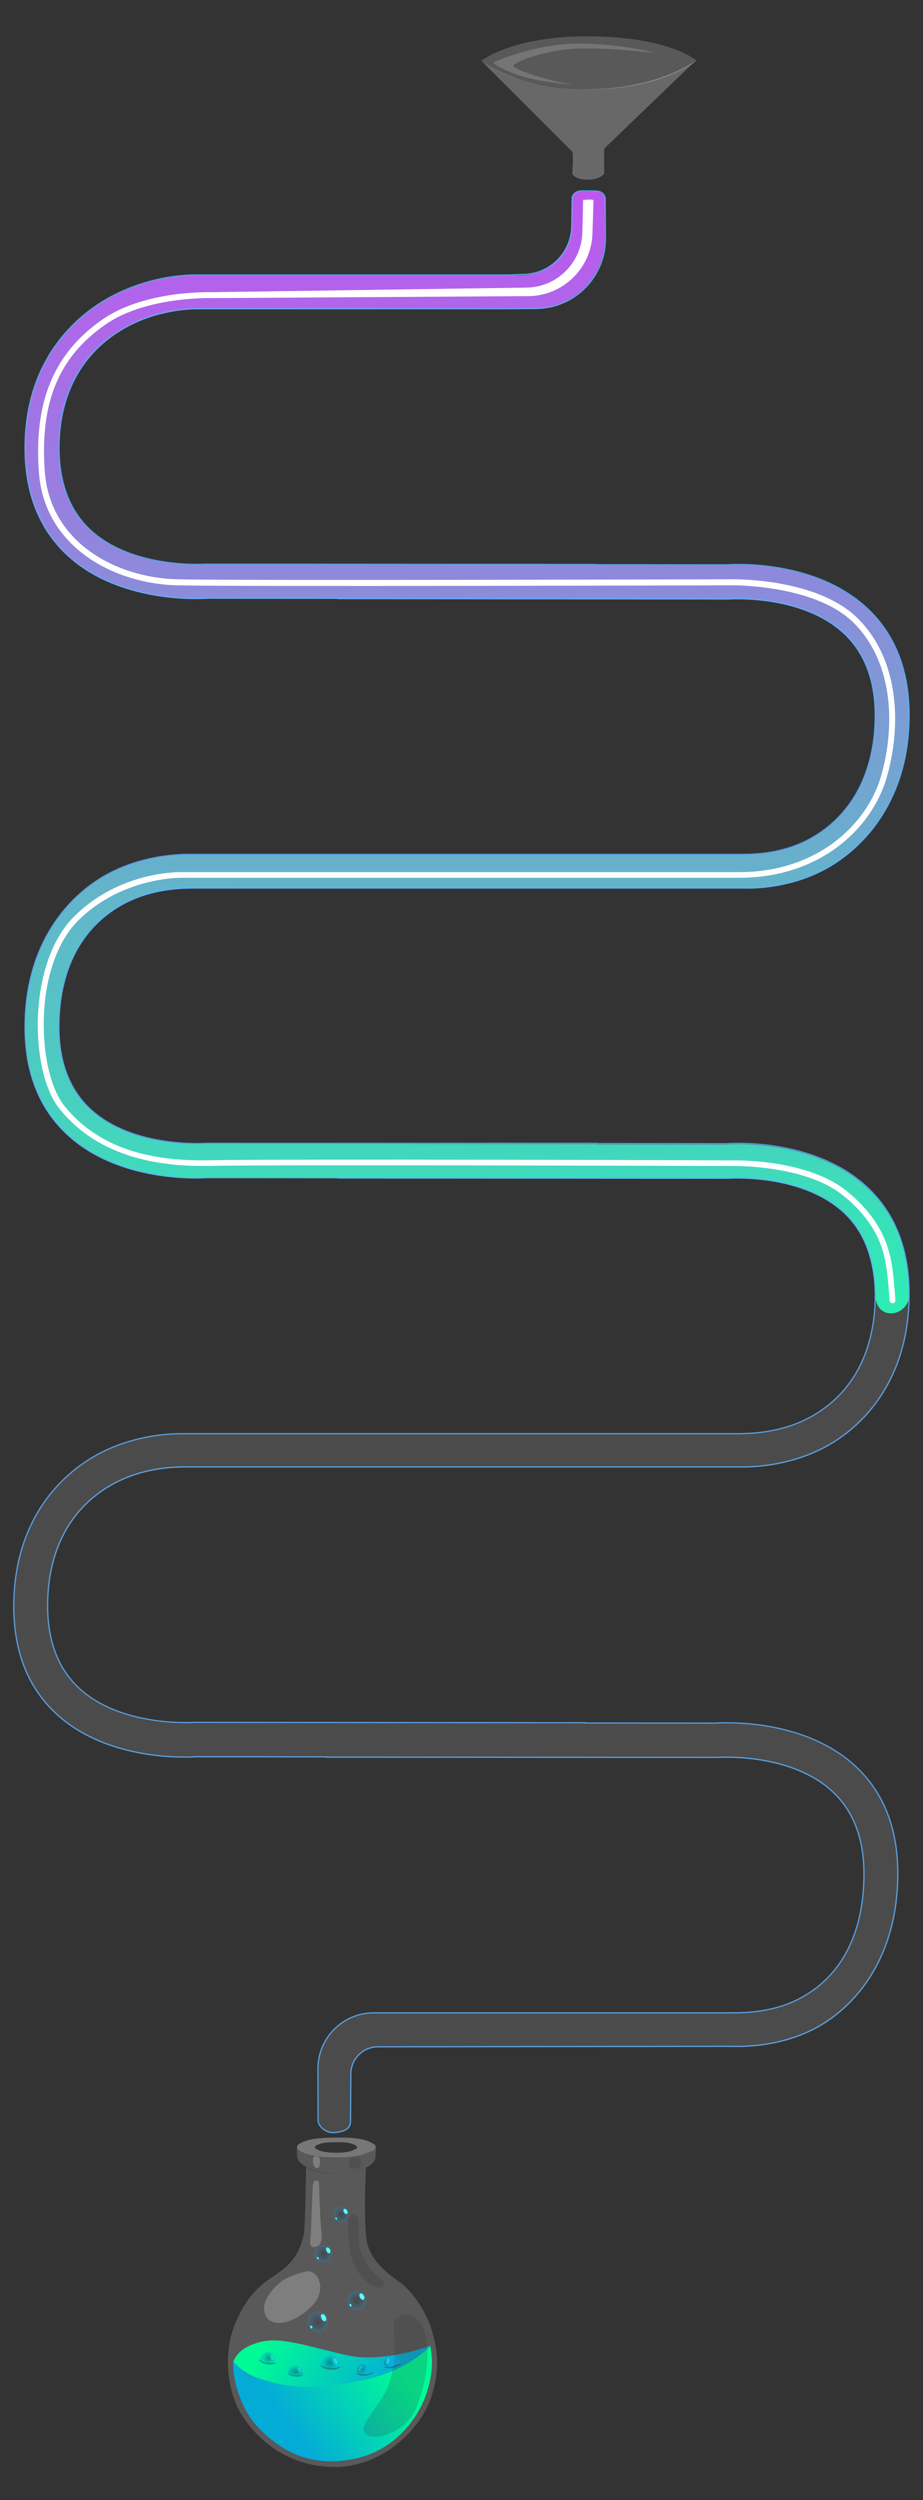 <?xml version="1.0" encoding="utf-8"?>
<!-- Generator: Adobe Illustrator 25.4.1, SVG Export Plug-In . SVG Version: 6.00 Build 0)  -->
<svg version="1.1" id="Layer_1" xmlns="http://www.w3.org/2000/svg" xmlns:xlink="http://www.w3.org/1999/xlink" x="0px" y="0px"
	 viewBox="0 0 703.4 1904.6" style="enable-background:new 0 0 703.4 1904.6;" xml:space="preserve">
<rect x="0" y="0" width="703.4" height="1904.6" fill="#333333" stroke="none"/>
<style type="text/css">
	.st0{fill:url(#SVGID_1_);}
	.st1{opacity:0.12;fill:#FFFFFF;enable-background:new    ;}
	.st2{fill:#FFFFFF;}
	.st3{opacity:0.19;fill:#FFFFFF;enable-background:new    ;}
	.st4{fill:url(#Path_455_00000163034496453610580920000007030982241467298213_);}
	.st5{fill:url(#Path_456_00000166672743716593572430000007808928855781410729_);}
	.st6{opacity:0.23;fill:#F9F9F9;enable-background:new    ;}
	.st7{opacity:0.19;fill:#2D2D2D;enable-background:new    ;}
	.st8{opacity:0.44;fill:#CCCCCC;enable-background:new    ;}
	.st9{opacity:0.2;fill:url(#Path_473_00000173842673124171353930000008339948611555733893_);enable-background:new    ;}
	.st10{fill:#58FFFE;}
	.st11{opacity:0.2;fill:url(#Path_476_00000096023607071648525280000002709482359011032222_);enable-background:new    ;}
	.st12{opacity:0.2;fill:url(#Path_479_00000110428853443907941240000000326558981565373316_);enable-background:new    ;}
	.st13{opacity:0.2;fill:url(#Path_482_00000132050724021883944310000005899951082128955780_);enable-background:new    ;}
	.st14{opacity:0.67;fill:#58FFFE;enable-background:new    ;}
	.st15{opacity:0.69;fill:url(#Path_486_00000055677255886206404340000001129436980139890070_);enable-background:new    ;}
	.st16{opacity:0.44;fill:#383838;enable-background:new    ;}
	.st17{opacity:0.69;fill:url(#Path_489_00000150068033415622289110000006733773270436130478_);enable-background:new    ;}
	.st18{opacity:0.69;fill:url(#Path_492_00000039828419450518489740000012604926696728712094_);enable-background:new    ;}
	.st19{opacity:0.69;fill:url(#Path_495_00000065790355985442282270000000842441778478385569_);enable-background:new    ;}
	.st20{opacity:0.69;fill:url(#Path_498_00000017478694088115203880000006133663138608566159_);enable-background:new    ;}
	.st21{opacity:0.26;fill:#FFFFFF;enable-background:new    ;}
	.st22{opacity:0.17;fill:#FFFFFF;enable-background:new    ;}
	.st23{opacity:0.79;fill:none;stroke:#5FB3FF;stroke-miterlimit:10;enable-background:new    ;}
</style>
<linearGradient id="SVGID_1_" gradientUnits="userSpaceOnUse" x1="357.824" y1="159.824" x2="354.76" y2="997.782">
	<stop  offset="0" style="stop-color:#B442ED"/>
	<stop  offset="1" style="stop-color:#11EAAA"/>
</linearGradient>
<path class="st0" d="M660.3,904.5c-39.2-36.1-99.6-33.1-106.6-32.6l-99.4-0.1v-0.2l-296.6-0.3l-1,0c-0.5,0-55.3,4-87.7-25.9
	c-16-14.8-24.1-35.9-24.1-62.8c0-41,15.2-75,48.5-93.4c24.5-13.6,51.4-12.2,54.4-12.4h251.1v0h165.6l0.8,0
	c1.3-0.1,32.9,2.2,63.9-14.7c29.4-16,63.6-52.8,63.6-117c0-34.5-10.9-62-32.5-81.9c-39.2-36.1-99.5-33.1-106.6-32.6l-99.4-0.1v-0.2
	l-296.6-0.2l-1,0c-0.5,0-55.3,4-87.7-25.9c-16-14.8-24.1-35.9-24.1-62.8c0-41,17.5-73.3,50.8-91.8c24.5-13.6,49.1-13.9,52.1-14.1
	l249.9-0.3l9.3,0c30.1,0.1,54.5-24.5,54-54.6l0-1.4c-0.4-13,0-11.4,0.2-26.3c0-3.9-3.1-7-7-7l-11.8,0c-3.7,0-6.7,3-6.7,6.7V171
	c0,21.4-17.4,38.8-38.8,38.8H147.4l-0.8,0c-21.9,0.7-43.2,6.5-62.5,16.8c-29.4,16-65,50.7-65,114.9c0,34.5,10.9,62,32.5,81.9
	c39.2,36.1,99.6,33.1,106.6,32.6l99.4,0.1v0.2l296.6,0.3l1,0c0.5,0,55.3-4,87.7,25.9c16,14.8,24.1,35.9,24.1,62.8
	c0,41-16.1,75.5-49.4,93.9c-24.5,13.6-50.5,11.7-53.5,12H313v0H147.4l-0.8,0c-1.3,0.1-33.8-1.7-64.8,15.2
	c-29.4,16-62.7,52.4-62.7,116.5c0,34.5,10.9,62,32.5,81.9c39.2,36.1,99.5,33.1,106.6,32.6l99.4,0.1v0.2l296.6,0.2l1,0
	c0.6,0,55.3-4,87.7,25.9c16,14.8,22.9,35.9,24.1,62.8c0.9,21.1,25.8,15.9,25.8,0C692.8,951.9,681.9,924.3,660.3,904.5z"/>
<path id="Path_542" class="st1" d="M555.9,1559.4l0.8,0c1.3-0.1,34.8,2.5,65.8-14.4c29.4-16,61.7-53.2,61.7-117.3
	c0-34.5-10.9-62-32.5-81.9c-39.2-36.1-99.6-33.1-106.6-32.6l-99.4-0.1v-0.2l-296.6-0.3l-1,0c-0.5,0-55.3,4-87.7-25.9
	c-16-14.8-24.1-35.9-24.1-62.8c0-41,16.2-74.2,49.5-92.7c24.5-13.6,50.3-13,53.4-13.2h251.1v0h174.2l0.8,0
	c1.3-0.1,33.3,1.3,64.3-15.6c29.4-16,63.2-51.9,63.2-116.1c0-34.5-10.9-62-32.5-81.9c-39.2-36.1-99.6-33.1-106.6-32.6l-99.4-0.1
	v-0.2l-296.6-0.3l-1,0c-0.5,0-55.3,4-87.7-25.9c-16-14.8-24.1-35.9-24.1-62.8c0-41,15.2-75,48.5-93.4c24.5-13.6,51.4-12.2,54.4-12.4
	h251.1v0h165.6l0.8,0c1.3-0.1,32.9,2.2,63.9-14.7c29.4-16,63.6-52.8,63.6-117c0-34.5-10.9-62-32.5-81.9
	c-39.2-36.1-99.5-33.1-106.6-32.6l-99.4-0.1v-0.2l-296.6-0.2l-1,0c-0.5,0-55.3,4-87.7-25.9c-16-14.8-24.1-35.9-24.1-62.8
	c0-41,17.5-73.3,50.8-91.8c24.5-13.6,49.1-13.9,52.1-14.1h239.4l21.5-0.2c29.3-0.3,52.8-24.3,52.6-53.6c-0.1-15.2-0.2-28.3-0.2-30.5
	l-0.1-0.5c-0.2-1.4-1.1-2.6-2.5-3.6c-2.3-1.6-5.9-1.3-9.6-1.3c-3.8-0.1-7.8-0.5-10.3,1.2c-1.3,0.9-2.3,2.1-2.6,3.6l0,0l-0.4,22.3
	c-0.4,19.7-16,35.6-35.7,36.4l-12.3,0.5H147.4l-0.8,0c-21.9,0.7-43.2,6.5-62.5,16.8c-29.4,16-65,50.7-65,114.9
	c0,34.5,10.9,62,32.5,81.9c39.2,36.1,99.6,33.1,106.6,32.6l99.4,0.1v0.2l296.6,0.3l1,0c0.5,0,55.3-4,87.7,25.9
	c16,14.8,24.1,35.9,24.1,62.8c0,41-16.1,75.4-49.4,93.9c-24.5,13.6-50.5,11.7-53.5,12H313v0H147.4l-0.8,0
	c-1.3,0.1-33.8-1.7-64.8,15.2c-29.4,16-62.7,52.4-62.7,116.5c0,34.5,10.9,62,32.5,81.9c39.2,36.1,99.5,33.1,106.6,32.6l99.4,0.1v0.2
	l296.6,0.2l1,0c0.6,0,55.3-4,87.7,25.9c16,14.8,24.1,35.9,24.1,62.8c0,41-15.7,74.6-49,93c-24.5,13.6-50.9,12.6-53.9,12.9H358v0
	H138.8l-0.8,0c-1.3,0.1-32.7-1-63.8,15.9c-29.4,16-63.7,51.6-63.7,115.7c0,34.5,10.9,62,32.5,81.9c39.2,36.1,99.5,33.1,106.6,32.6
	l99.4,0.1v0.2l296.6,0.2l1,0c0.6,0,55.3-4,87.7,25.9c16,14.8,24.1,35.9,24.1,62.8c0,41-14.2,75.8-47.5,94.2
	c-24.5,13.6-52.4,11.4-55.4,11.7H285h0c-23.6,0-42.7,19.1-42.6,42.7l0.1,39.3c0,3.9,5.4,9.8,12.5,9.2c9.7-0.8,12-4.1,12.2-8.3
	l0.3-36.6c0.1-11.3,9.3-20.4,20.6-20.4L555.9,1559.4z"/>
<path id="Path_547" class="st2" d="M28.8,781c0-1.9,0-3.9,0.1-5.8c1.1-32.2,10.9-60,26.9-76.3c34.8-35.3,80.6-34.6,82.5-34.5h425.1
	c59.6,0,97.1-36.4,107.8-72.4c10.6-35.9,10.9-85.5-20.2-117.1c-29.1-29.5-91.9-29-92.5-29c-3.8,0-382.5,1.1-423.9,0
	c-47.7-1.3-101-29-105-86.6c-3.8-53.6,11.6-90.4,48.6-116c31.7-22,80.3-20.7,82.3-20.7l240.8-3.5c23.1-0.3,41.9-18.9,42.5-42
	l0.6-24.8c1.2,0,7.9-0.8,7.9,0.4l-0.8,25.2c-0.8,26.5-22.5,47.5-48.9,47.7l-242.2,1.5c-0.6,0-49.2-1.2-79.7,19.9
	c-36,24.9-50.3,59.4-46.6,111.9c3.9,54.8,54.9,81.2,100.7,82.4c41.3,1.1,419.9,0,423.7,0c2.6,0,65.3-0.6,95.7,30.3
	c32.5,32.9,32.3,84.4,21.3,121.5c-11.2,37.6-50.1,75.6-112.1,75.6H138.3c-0.5,0-45.9-0.7-79.3,33.2c-15.2,15.4-24.6,42.2-25.6,73.3
	c-0.9,28.1,5.3,54.7,16,67.7c23.4,28.7,59.3,42.1,109.9,41c53-1.1,396.7,0,400.2,0.1c2.2,0,54.6-0.8,84.5,22.4
	c30.2,23.5,34.2,48.5,35.8,58c1.5,9.6,2.5,25.6,2.6,26.2c0,1.2-0.9,2.3-2.2,2.3c-1.2,0-2.2-0.9-2.3-2.1c0-0.2-1-16.4-2.5-25.8
	c-1.6-9.8-5.3-32.8-34.1-55.2c-28.6-22.2-81.1-21.5-81.7-21.5c-3.5,0-347.2-1.2-400.1-0.1c-51.3,1.1-89.5-13.3-113.5-42.7
	C35.2,832.8,28.8,808.3,28.8,781z"/>
<g id="Group_163" transform="translate(1557.487 2827.944)">
	<g id="Group_113" transform="translate(0)">
		<path id="Path_453" class="st3" d="M-1324.2-1177c0,0-0.8,43.5-1.5,49.2s-4.1,19.2-15.6,28.3s-24.5,13.4-36.2,39.8
			c-11.6,26.4-5.4,56.3,4.2,71.4s30.4,38.2,68,39.7s68-27.8,76.2-52.6c8.2-24.8,4.1-38.9,0.6-51.7c-3.5-12.8-14.7-29.1-22.6-35.1
			c-8-6-24-16.2-26.8-32.5c-2.8-16.3-0.7-56.1-0.7-56.1s-8.6,4.6-24.5,4.4S-1324.2-1177-1324.2-1177z"/>
		<path id="Path_454" class="st3" d="M-1331.1-1192.6c0,0,1.2,7.5,29.1,8c25.6,0.5,31.1-7.2,31.1-7.5c0-0.2-0.5,8.2-0.5,8.2
			s-0.8,4.5-7.1,7.2c-6.3,2.7-14.5,5-27.5,4.3c-13-0.7-18.2-4.8-18.2-4.8s-3.9-2-5.5-4.5s-1.3-3.7-1.5-5.5
			C-1331.4-1188.9-1331.3-1190.7-1331.1-1192.6z"/>
		
			<linearGradient id="Path_455_00000059290712800340171010000002041158893826441886_" gradientUnits="userSpaceOnUse" x1="-961.308" y1="-1851.034" x2="-962.097" y2="-1850.916" gradientTransform="matrix(150.037 0 0 -35.683 142985.531 -67074.766)">
			<stop  offset="4.000000e-03" style="stop-color:#05ABD7"/>
			<stop  offset="1" style="stop-color:#00FB96"/>
		</linearGradient>
		<path id="Path_455" style="fill:url(#Path_455_00000059290712800340171010000002041158893826441886_);" d="M-1379.7-1029
			c0,0,11.1,18.3,56.1,19.6s77.6-17.4,83.1-21.6c3.8-3,7.4-6.3,10.8-9.9c0,0-35,13.2-62.3,7.4c-27.3-5.8-50-14.5-66.7-10.4
			S-1378.3-1031.6-1379.7-1029z"/>
		
			<linearGradient id="Path_456_00000009552822479701421170000004008133952679933375_" gradientUnits="userSpaceOnUse" x1="-961.857" y1="-1846.358" x2="-961.22" y2="-1846.09" gradientTransform="matrix(151.433 0 0 -87.983 144311.984 -163436.953)">
			<stop  offset="4.000000e-03" style="stop-color:#05ABD7"/>
			<stop  offset="1" style="stop-color:#00FB96"/>
		</linearGradient>
		<path id="Path_456" style="fill:url(#Path_456_00000009552822479701421170000004008133952679933375_);" d="M-1379.1-1018.5
			c0,0,2.8,23.7,18.7,40.1c15.9,16.4,37.8,30.5,72,23.8s50.4-34.1,55.5-48.8s4.8-24.3,4.4-29.4c-0.2-2.7-0.6-5.4-1.1-8.1
			c0,0-15.4,18.3-50.4,26c-35,7.7-56.1,5.5-70.4,1.7c-13-3.5-18.5-5.7-23-9.6c-2.2-1.9-4.3-3.9-6.3-6.1
			C-1379.9-1025.5-1379.7-1022-1379.1-1018.5z"/>
		<path id="Path_457" class="st6" d="M-1343.4-1089.6c0,0-17.1,13-11.9,25.1c5.3,12.1,25.2,4.8,36.3-7.5s3.6-27.5-5.2-25.5
			C-1333-1095.4-1340.2-1092.4-1343.4-1089.6z"/>
		<path id="Path_458" class="st7" d="M-1257.5-1054.7c0,0,4.4,32.7-7.9,51.9c-12.2,19.2-19.3,25.1-12.3,29.7s30-1.4,37.9-21.6
			c7.9-20.2,10-41.7,6.5-54.9c-3.5-13.2-13-16.7-18.5-14.3S-1257.8-1057.4-1257.5-1054.7z"/>
		<path id="Path_459" class="st7" d="M-1292.1-1131.6c0,0-0.9,21.2,6.1,32.4c7,11.2,15.7,14.5,18.3,13.9c2.6-0.6,4.5-3.3-0.7-7.4
			c-6.9-5.6-12-13.2-14.6-21.7c-2.8-9.7,0.1-21.8-2.2-24.6c-2.3-2.8-6.4-2.4-6.8,1.7C-1292.4-1135.4-1292.4-1133.5-1292.1-1131.6z"
			/>
		<path id="Path_460" class="st6" d="M-1319.2-1161.6c0,0-1.1,27.9-1.3,33.4s-2.3,12.5,2.4,12.1s6.4-3.7,5.5-12.1
			c-0.9-8.4-1.7-31.8-1.7-34.6c0-2.8-0.2-4.2-2.5-3.9C-1319.1-1166.4-1319.2-1161.6-1319.2-1161.6z"/>
		<path id="Path_461" class="st6" d="M-1313.7-1182.4c0,0,0.4,6.2-2.2,6.1c-2.6-0.1-3.6-5.1-2.9-7.6s2.7-1.4,3.9-0.9
			S-1313.7-1182.4-1313.7-1182.4z"/>
		<path id="Path_462" class="st7" d="M-1288.8-1184.2c-1.7,0.2-3,1.7-2.8,3.4c0,0.1,0,0.1,0,0.2c0.3,3.3-0.2,5.2,3.6,4.7
			c3.8-0.5,5.6-0.2,5.6-4.2s-2-4.7-3.6-4.5C-1287.8-1184.4-1288.8-1184.2-1288.8-1184.2z"/>
		<path id="Path_463" class="st8" d="M-1272.4-1194.4c-2.6-1.7-7.9-5.1-24.1-5.1c-16.2-0.1-22.2,0.9-25.9,1.9
			c-2.4,0.6-4.6,1.6-6.8,2.7c-2.3,1.5-2.2,2.5-1.3,3.8c0.9,1.3,6.3,6.2,27.2,6.6c20.9,0.4,26.4-3.8,29-4.7
			C-1271.7-1190.2-1269.8-1192.7-1272.4-1194.4z M-1287-1190.5c-1.4,0.5-4.4,2.7-15.6,2.5c-11.2-0.2-14.1-2.8-14.6-3.5
			s-0.5-1.2,0.7-2c1.2-0.6,2.4-1.1,3.6-1.5c1.9-0.5,5.2-1,13.9-1c8.7,0,11.5,1.8,12.9,2.8C-1284.6-1192.4-1285.6-1191-1287-1190.5
			L-1287-1190.5z"/>
	</g>
	<g id="Group_114" transform="translate(60.554 132.451)">
		
			<radialGradient id="Path_473_00000095338658665440115690000004519341032950328201_" cx="-1120.245" cy="-1993.059" r="0.5" gradientTransform="matrix(16.016 0 0 -16.016 16566.035 -33112.328)" gradientUnits="userSpaceOnUse">
			<stop  offset="0" style="stop-color:#000000"/>
			<stop  offset="1" style="stop-color:#00A9FF"/>
		</radialGradient>
		
			<path id="Path_473" style="opacity:0.2;fill:url(#Path_473_00000095338658665440115690000004519341032950328201_);enable-background:new    ;" d="
			M-1367.8-1191.5c0,4.4-3.6,8-8,8c-4.4,0-8-3.6-8-8c0-4.4,3.6-8,8-8c0,0,0,0,0,0C-1371.4-1199.5-1367.8-1195.9-1367.8-1191.5
			C-1367.8-1191.5-1367.8-1191.5-1367.8-1191.5z"/>
		<path id="Path_474" class="st10" d="M-1369.9-1195.6c0.7,1.4,0.6,2.9-0.2,3.4c-0.9,0.5-2.2-0.3-2.9-1.8s-0.6-2.9,0.2-3.4
			C-1371.9-1197.8-1370.6-1197-1369.9-1195.6z"/>
		<path id="Path_475" class="st10" d="M-1380.2-1188c0.3,0.6,0.3,1.2-0.1,1.4c-0.4,0.2-0.9-0.1-1.2-0.7c-0.3-0.6-0.3-1.2,0.1-1.4
			C-1381-1188.9-1380.5-1188.6-1380.2-1188z"/>
	</g>
	<g id="Group_115" transform="translate(90.759 116.761)">
		
			<radialGradient id="Path_476_00000076594546638067162480000004527328409833382054_" cx="-1159.671" cy="-1978.843" r="0.5" gradientTransform="matrix(14.774 0 0 -14.774 15756.63 -30427.646)" gradientUnits="userSpaceOnUse">
			<stop  offset="0" style="stop-color:#000000"/>
			<stop  offset="1" style="stop-color:#00A9FF"/>
		</radialGradient>
		
			<path id="Path_476" style="opacity:0.2;fill:url(#Path_476_00000076594546638067162480000004527328409833382054_);enable-background:new    ;" d="
			M-1369-1192.1c0,4.1-3.3,7.4-7.4,7.4c-4.1,0-7.4-3.3-7.4-7.4c0-4.1,3.3-7.4,7.4-7.4l0,0C-1372.3-1199.5-1369-1196.2-1369-1192.1
			C-1369-1192.1-1369-1192.1-1369-1192.1z"/>
		<path id="Path_477" class="st10" d="M-1371-1195.9c0.7,1.3,0.6,2.7-0.2,3.1c-0.8,0.4-2-0.3-2.7-1.6s-0.6-2.7,0.2-3.1
			C-1372.9-1197.9-1371.7-1197.2-1371-1195.9z"/>
		<path id="Path_478" class="st10" d="M-1380.5-1188.9c0.3,0.5,0.2,1.1-0.1,1.3c-0.3,0.2-0.8-0.1-1.1-0.7c-0.3-0.5-0.2-1.1,0.1-1.3
			S-1380.8-1189.5-1380.5-1188.9z"/>
	</g>
	<g id="Group_116" transform="translate(66.078 81.95)">
		
			<radialGradient id="Path_479_00000143590062860733688520000010000878257519468721_" cx="-1146.717" cy="-1945.905" r="0.5" gradientTransform="matrix(13.448 0 0 -13.448 14044.039 -27361.443)" gradientUnits="userSpaceOnUse">
			<stop  offset="0" style="stop-color:#000000"/>
			<stop  offset="1" style="stop-color:#00A9FF"/>
		</radialGradient>
		
			<path id="Path_479" style="opacity:0.2;fill:url(#Path_479_00000143590062860733688520000010000878257519468721_);enable-background:new    ;" d="
			M-1370.4-1192.8c0,3.7-3,6.7-6.7,6.7c-3.7,0-6.7-3-6.7-6.7c0-3.7,3-6.7,6.7-6.7l0,0C-1373.4-1199.5-1370.4-1196.5-1370.4-1192.8z"
			/>
		<path id="Path_480" class="st10" d="M-1372.1-1196.2c0.6,1.2,0.5,2.5-0.2,2.8s-1.8-0.3-2.4-1.5s-0.5-2.5,0.2-2.8
			C-1373.8-1198.1-1372.8-1197.4-1372.1-1196.2z"/>
		<path id="Path_481" class="st10" d="M-1380.8-1189.9c0.3,0.5,0.2,1-0.1,1.2c-0.3,0.2-0.7-0.1-1-0.6s-0.2-1,0.1-1.2
			C-1381.5-1190.6-1381-1190.4-1380.8-1189.9z"/>
	</g>
	<g id="Group_117" transform="translate(80.327 52.715)">
		
			<radialGradient id="Path_482_00000109012649221364485410000002822908986359451563_" cx="-1175.617" cy="-1919.012" r="0.5" gradientTransform="matrix(12.092 0 0 -12.092 12837.857 -24398.236)" gradientUnits="userSpaceOnUse">
			<stop  offset="0" style="stop-color:#000000"/>
			<stop  offset="1" style="stop-color:#00A9FF"/>
		</radialGradient>
		
			<path id="Path_482" style="opacity:0.2;fill:url(#Path_482_00000109012649221364485410000002822908986359451563_);enable-background:new    ;" d="
			M-1371.7-1193.5c0,3.3-2.7,6-6,6c-3.3,0-6-2.7-6-6c0-3.3,2.7-6,6-6l0,0C-1374.4-1199.5-1371.7-1196.8-1371.7-1193.5
			C-1371.7-1193.5-1371.7-1193.5-1371.7-1193.5z"/>
		<path id="Path_483" class="st10" d="M-1373.3-1196.6c0.6,1.1,0.5,2.2-0.2,2.6c-0.6,0.3-1.6-0.3-2.2-1.3s-0.5-2.2,0.2-2.6
			C-1374.9-1198.2-1373.9-1197.6-1373.3-1196.6z"/>
		<path id="Path_484" class="st10" d="M-1381.1-1190.8c0.2,0.4,0.2,0.9-0.1,1c-0.3,0.1-0.7-0.1-0.9-0.5s-0.2-0.9,0.1-1
			C-1381.7-1191.5-1381.3-1191.3-1381.1-1190.8z"/>
	</g>
	<path id="Path_485" class="st14" d="M-1300.7-1029.8c0.7,1.3,0.6,2.6-0.2,3c-0.8,0.4-1.9-0.3-2.6-1.6c-0.7-1.3-0.6-2.6,0.2-3
		C-1302.5-1031.8-1301.3-1031.1-1300.7-1029.8z"/>
	
		<radialGradient id="Path_486_00000031912843586559691040000000853005464150387388_" cx="-1138.654" cy="-1873.191" r="0.647" gradientTransform="matrix(9.313 0 0 -9.324 9298.227 -18493.482)" gradientUnits="userSpaceOnUse">
		<stop  offset="1.385225e-07" style="stop-color:#002C43;stop-opacity:0.6"/>
		<stop  offset="1" style="stop-color:#00A9FF;stop-opacity:0.4"/>
	</radialGradient>
	
		<path id="Path_486" style="opacity:0.69;fill:url(#Path_486_00000031912843586559691040000000853005464150387388_);enable-background:new    ;" d="
		M-1307.1-1024.2c2.7,0.5,5.5,0.4,8.2-0.3c0.9-3.8-1.5-7.7-5.3-8.6s-7.7,1.5-8.6,5.3c-0.1,0.5-0.2,1.1-0.2,1.6c0,0.1,0,0.2,0,0.3
		C-1311.1-1025.1-1309.1-1024.5-1307.1-1024.2z"/>
	<path id="Path_487" class="st16" d="M-1304.3-1022.7c5.1,0,6.6-2.5,6.6-2.5s-3.2,1.8-9.3,1c-2.4-0.3-4.7-1-6.9-2.2
		C-1313.8-1026.3-1312.2-1022.7-1304.3-1022.7z"/>
	<path id="Path_488" class="st14" d="M-1328.3-1023c0.5,1,0.5,2.1-0.1,2.4c-0.6,0.3-1.5-0.2-2-1.2s-0.5-2.1,0.1-2.4
		C-1329.8-1024.5-1328.9-1024-1328.3-1023z"/>
	
		<radialGradient id="Path_489_00000108269638451522113170000015713717685685493689_" cx="-1107.352" cy="-1881.456" r="0.647" gradientTransform="matrix(11.165 0 0 -7.316 11031.444 -14786.016)" gradientUnits="userSpaceOnUse">
		<stop  offset="1.385225e-07" style="stop-color:#002C43;stop-opacity:0.6"/>
		<stop  offset="1" style="stop-color:#00A9FF;stop-opacity:0.4"/>
	</radialGradient>
	
		<path id="Path_489" style="opacity:0.69;fill:url(#Path_489_00000108269638451522113170000015713717685685493689_);enable-background:new    ;" d="
		M-1333.4-1018.6c2.1,0.4,4.3,0.3,6.4-0.2c0.7-3-1.2-6-4.2-6.7c-3-0.7-6,1.2-6.7,4.2c-0.1,0.4-0.1,0.9-0.1,1.3c0,0.1,0,0.2,0,0.2
		C-1336.5-1019.2-1334.9-1018.8-1333.4-1018.6z"/>
	<path id="Path_490" class="st16" d="M-1331.2-1017.4c4,0,5.2-1.9,5.2-1.9s-2.5,1.4-7.3,0.8c-1.9-0.2-3.7-0.8-5.4-1.7
		C-1338.6-1020.2-1337.3-1017.4-1331.2-1017.4z"/>
	<path id="Path_491" class="st14" d="M-1348.9-1032.6c0.5,1.1,0.3,2.3-0.4,2.6c-0.7,0.3-1.6-0.4-2.1-1.6c-0.5-1.1-0.3-2.3,0.4-2.6
		S-1349.4-1033.7-1348.9-1032.6z"/>
	
		<radialGradient id="Path_492_00000178194896285186350560000003777203283116192903_" cx="-1157.174" cy="-1896.992" r="0.627" gradientTransform="matrix(8.271 0.798 0.8 -8.273 9735.711 -15802.016)" gradientUnits="userSpaceOnUse">
		<stop  offset="1.385225e-07" style="stop-color:#002C43;stop-opacity:0.6"/>
		<stop  offset="1" style="stop-color:#00A9FF;stop-opacity:0.4"/>
	</radialGradient>
	
		<path id="Path_492" style="opacity:0.69;fill:url(#Path_492_00000178194896285186350560000003777203283116192903_);enable-background:new    ;" d="
		M-1354.9-1028.3c2.3,0.6,4.7,0.8,7.1,0.4c1.1-3.2-0.7-6.7-3.9-7.8s-6.7,0.7-7.8,3.9c-0.1,0.4-0.2,0.9-0.3,1.4c0,0.1,0,0.2,0,0.3
		C-1358.3-1029.4-1356.6-1028.7-1354.9-1028.3z"/>
	<path id="Path_493" class="st16" d="M-1352.6-1026.7c4.4,0.4,5.9-1.6,5.9-1.6s-2.9,1.3-8.1,0.1c-2.1-0.4-4-1.3-5.7-2.5
		C-1360.6-1030.7-1359.4-1027.4-1352.6-1026.7z"/>
	<path id="Path_494" class="st14" d="M-1284-1024.3c-0.6,1.1-0.5,2.3,0.2,2.6c0.7,0.3,1.7-0.3,2.2-1.4s0.5-2.3-0.2-2.6
		C-1282.4-1026-1283.4-1025.4-1284-1024.3z"/>
	
		<radialGradient id="Path_495_00000133488094584051318630000013769914159265007269_" cx="-731.825" cy="-1877.907" r="0.647" gradientTransform="matrix(-8.054 0 0 -8.061 -7176.681 -16161.193)" gradientUnits="userSpaceOnUse">
		<stop  offset="1.385225e-07" style="stop-color:#002C43;stop-opacity:0.6"/>
		<stop  offset="1" style="stop-color:#00A9FF;stop-opacity:0.4"/>
	</radialGradient>
	
		<path id="Path_495" style="opacity:0.69;fill:url(#Path_495_00000133488094584051318630000013769914159265007269_);enable-background:new    ;" d="
		M-1278.4-1019.4c-2.4,0.4-4.8,0.3-7.1-0.3c-0.8-3.3,1.3-6.6,4.6-7.4c3.3-0.8,6.6,1.3,7.4,4.6c0.1,0.5,0.2,0.9,0.2,1.4
		c0,0.1,0,0.2,0,0.3C-1275-1020.2-1276.7-1019.7-1278.4-1019.4z"/>
	<path id="Path_496" class="st16" d="M-1280.8-1018.1c-4.4,0-5.7-2.1-5.7-2.1s2.7,1.5,8.1,0.9c2.1-0.2,4.1-0.9,5.9-1.9
		C-1272.6-1021.2-1274-1018.1-1280.8-1018.1z"/>
	<path id="Path_497" class="st14" d="M-1263.3-1029.6c-0.4,1.2-0.2,2.3,0.5,2.6s1.6-0.5,2-1.7c0.4-1.2,0.2-2.3-0.5-2.6
		S-1262.9-1030.8-1263.3-1029.6z"/>
	
		<radialGradient id="Path_498_00000035526495917924142280000004766335723658097308_" cx="-740.085" cy="-1846.398" r="0.614" gradientTransform="matrix(-8.389 1.204 -1.204 -8.393 -9696.889 -15634.13)" gradientUnits="userSpaceOnUse">
		<stop  offset="1.385225e-07" style="stop-color:#002C43;stop-opacity:0.6"/>
		<stop  offset="1" style="stop-color:#00A9FF;stop-opacity:0.4"/>
	</radialGradient>
	
		<path id="Path_498" style="opacity:0.69;fill:url(#Path_498_00000035526495917924142280000004766335723658097308_);enable-background:new    ;" d="
		M-1257.1-1025.6c-2.3,0.7-4.7,1-7.1,0.7c-1.2-3.2,0.3-6.7,3.5-8c3.2-1.2,6.7,0.3,8,3.5c0.2,0.4,0.3,0.9,0.4,1.4c0,0.1,0,0.2,0,0.3
		C-1253.8-1026.8-1255.4-1026.1-1257.1-1025.6z"/>
	<path id="Path_499" class="st16" d="M-1259.3-1023.9c-4.4,0.6-6-1.3-6-1.3s2.9,1.1,8.1-0.3c2-0.5,3.9-1.5,5.6-2.7
		C-1251.6-1028.2-1252.6-1024.9-1259.3-1023.9z"/>
</g>
<g>
	<path id="Path_540" class="st21" d="M436.1,115.6c1.2,0.5,0,16.7,0,16.7s1.4,4.4,11.3,4.6s13-4.6,13-4.6v-19L530,46.3
		c0,0-28.7,21.6-82.6,21.6s-80.6-21.6-80.6-21.6L436.1,115.6z"/>
	<path id="Path_541" class="st3" d="M366.8,46.3c0,0,24.3-19.6,84.8-18.6s79.3,18.6,79.3,18.6s-26.4,21.7-79.3,21.7
		S373,50.6,373,50.6L366.8,46.3z"/>
	<path id="Path_546" class="st22" d="M376,47.5c0,0,33.4-15.2,68-14.3s56,7.3,56,7.3s-34-4.3-59.2-3.5s-49.6,10.5-49.5,13
		s15.1,7.5,25.2,10.2s20.4,4.4,20.4,4.4s-28.1-2-44.3-8.2S376,47.5,376,47.5z"/>
</g>
<path id="Path_542_00000057866714864734683010000011566689138254845866_" class="st23" d="M555.9,1558.9l0.8,0
	c1.3-0.1,34.8,2.5,65.8-14.4c29.4-16,61.7-53.2,61.7-117.3c0-34.5-10.9-62-32.5-81.9c-39.2-36.1-99.6-33.1-106.6-32.6l-99.4-0.1
	v-0.2l-296.6-0.3l-1,0c-0.5,0-55.3,4-87.7-25.9c-16-14.8-24.1-35.9-24.1-62.8c0-41,16.2-74.2,49.5-92.7c24.5-13.6,50.3-13,53.4-13.2
	h251.1v0h174.2l0.8,0c1.3-0.1,33.3,1.3,64.3-15.6c29.4-16,63.2-51.9,63.2-116.1c0-34.5-10.9-62-32.5-81.9
	c-39.2-36.1-99.6-33.1-106.6-32.6l-99.4-0.1v-0.2L157.7,871l-1,0c-0.5,0-55.3,4-87.7-25.9c-16-14.8-24.1-35.9-24.1-62.8
	c0-41,15.2-75,48.5-93.4c24.5-13.6,51.4-12.2,54.4-12.4h251.1v0h165.6l0.8,0c1.3-0.1,32.9,2.2,63.9-14.7c29.4-16,63.6-52.8,63.6-117
	c0-34.5-10.9-62-32.5-81.9c-39.2-36.1-99.5-33.1-106.6-32.6l-99.4-0.1V430l-296.6-0.2l-1,0c-0.5,0-55.3,4-87.7-25.9
	C53.1,389.2,45,368,45,341.1c0-41,17.5-73.3,50.8-91.8c24.5-13.6,49.1-13.9,52.1-14.1h239.4l21.5-0.2c29.3-0.3,52.8-24.3,52.6-53.6
	c-0.1-15.2-0.2-28.3-0.2-30.5l-0.1-0.5c-0.2-1.4-1.1-2.6-2.5-3.6c-2.3-1.6-5.9-1.3-9.6-1.3c-3.8-0.1-7.8-0.5-10.3,1.2
	c-1.3,0.9-2.3,2.1-2.6,3.6l0,0l-0.4,22.3c-0.4,19.7-16,35.6-35.7,36.4l-12.3,0.5H147.4l-0.8,0c-21.9,0.7-43.2,6.5-62.5,16.8
	c-29.4,16-65,50.7-65,114.9c0,34.5,10.9,62,32.5,81.9c39.2,36.1,99.6,33.1,106.6,32.6l99.4,0.1v0.2l296.6,0.3l1,0
	c0.5,0,55.3-4,87.7,25.9c16,14.8,24.1,35.9,24.1,62.8c0,41-16.1,75.4-49.4,93.9c-24.5,13.6-50.5,11.7-53.5,12H313v0H147.4l-0.8,0
	c-1.3,0.1-33.8-1.7-64.8,15.2c-29.4,16-62.7,52.4-62.7,116.5c0,34.5,10.9,62,32.5,81.9c39.2,36.1,99.5,33.1,106.6,32.6l99.4,0.1v0.2
	l296.6,0.2l1,0c0.6,0,55.3-4,87.7,25.9c16,14.8,24.1,35.9,24.1,62.8c0,41-15.7,74.5-49,93c-24.5,13.6-50.9,12.6-53.9,12.9H357.9v0
	H138.8l-0.8,0c-1.3,0.1-32.7-1-63.8,15.9c-29.4,16-63.7,51.6-63.7,115.7c0,34.5,10.9,62,32.5,81.9c39.2,36.1,99.5,33.1,106.6,32.6
	l99.4,0.1v0.2l296.6,0.2l1,0c0.6,0,55.3-4,87.7,25.9c16,14.8,24.1,35.9,24.1,62.8c0,41-14.2,75.8-47.5,94.2
	c-24.5,13.6-52.4,11.4-55.4,11.7H284.9h0c-23.6,0-42.7,19.1-42.6,42.7l0.1,39.3c0,3.9,5.4,9.8,12.5,9.2c9.7-0.8,12-4.1,12.2-8.3
	l0.3-36.6c0.1-11.3,9.3-20.4,20.6-20.4L555.9,1558.9z"/>
</svg>
